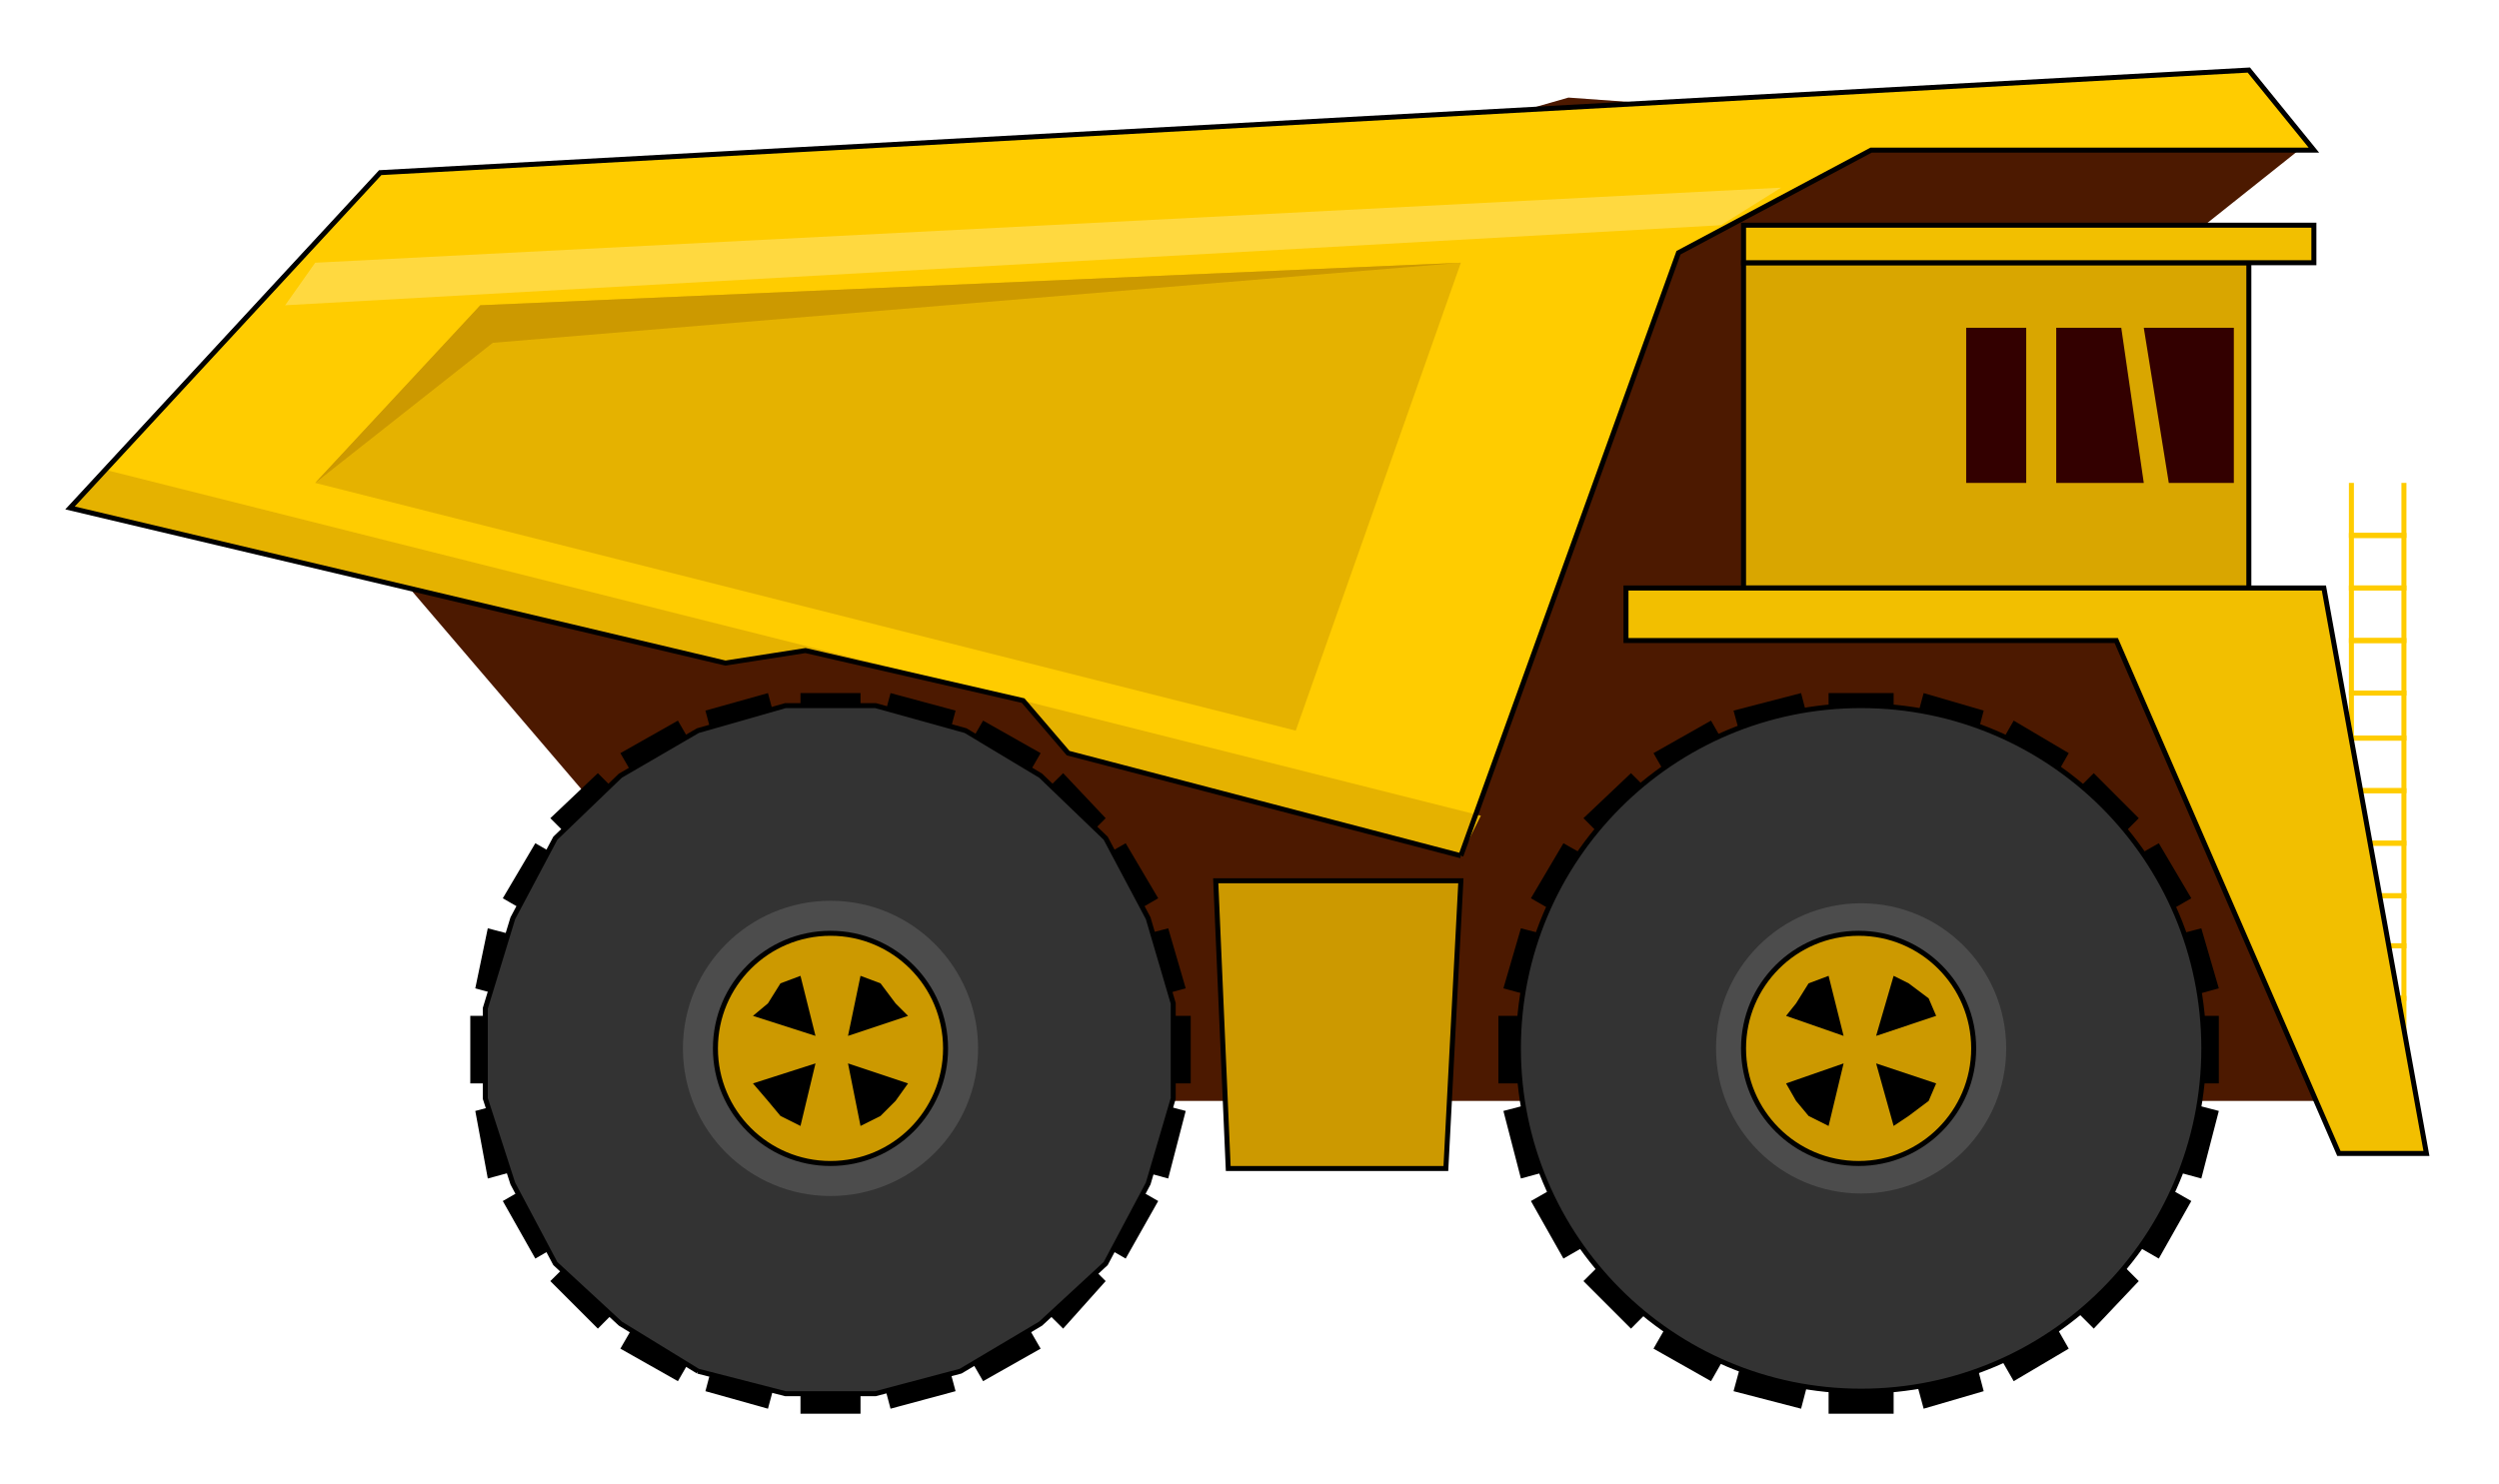  

<svg xmlns:agg="http://www.example.com" xmlns="http://www.w3.org/2000/svg" preserveAspectRatio="none" width="1.608in" height="0.955in" viewBox="0 0 999 593">

<path style="fill:none;stroke:#fc0;stroke-width:2" d="M961,440 l0,-20 -21,0 0,-21 21,0 0,-21 -21,0 0,-20 21,0 0,-21 -21,0 0,-21 21,0 0,-21 -21,0 0,-18 21,0 0,-21 -21,0 0,-21 21,0 0,-21 -21,0 0,-21" />
<path style="fill:none;stroke:#fc0;stroke-width:2" d="M940,440 l0,-20 21,0 0,-21 -21,0 0,-21 21,0 0,-20 -21,0 0,-21 21,0 0,-21 -21,0 0,-21 21,0 0,-18 -21,0 0,-21 21,0 0,-21 -21,0 0,-21 21,0 0,-21" />
<path style="fill:#4c1900" d="M699,235 l220,-175 -292,-21 -507,145 219,256 605,0 -81,-205 -164,0z" />
<path style="fill:#000;fill-rule:evenodd" d="M344,277 l-24,0 0,288 24,0 0,-288z M382,284 l-26,-7 -74,279 25,7 75,-279z M416,301 l-23,-13 -145,251 23,13 145,-251z M442,327 l-17,-18 -205,203 19,19 203,-204z M463,359 l-13,-22 -249,143 13,23 249,-144z M474,395 l-7,-24 -277,73 5,27 279,-76z M476,433 l0,-27 -288,0 0,27 288,0z M467,471 l7,-27 -279,-73 -5,24 277,76z M450,503 l13,-23 -249,-143 -13,22 249,144z M425,531 l17,-19 -203,-203 -19,18 205,204z M393,552 l23,-13 -145,-251 -23,13 145,251z M356,563 l26,-7 -75,-279 -25,7 74,279z M757,277 l-26,0 0,288 26,0 0,-288z M793,284 l-24,-7 -76,279 27,7 73,-279z M827,301 l-22,-13 -144,251 23,13 143,-251z M855,327 l-18,-18 -204,203 19,19 203,-204z M876,359 l-13,-22 -251,143 13,23 251,-144z M887,395 l-7,-24 -279,73 7,27 279,-76z M887,433 l0,-27 -288,0 0,27 288,0z M880,471 l7,-27 -279,-73 -7,24 279,76z M863,503 l13,-23 -251,-143 -13,22 251,144z M837,531 l18,-19 -203,-203 -19,18 204,204z M805,552 l22,-13 -143,-251 -23,13 144,251z M769,563 l24,-7 -73,-279 -27,7 76,279z " />
<path style="fill:#333;stroke:#000;stroke-width:2" d="M279,548 l35,9 36,0 34,-9 32,-19 26,-24 17,-32 10,-34 0,-38 -10,-34 -17,-32 -26,-25 -30,-18 -36,-10 -36,0 -35,10 -31,18 -26,25 -17,32 -11,36 0,36 11,34 17,32 26,24 31,19z" />
<circle style="fill:#333;stroke:#000;stroke-width:2" cx="744" cy="419" r="137" />
<circle style="fill:#4c4c4c" cx="332" cy="419" r="59" />
<circle style="fill:#4c4c4c" cx="744" cy="419" r="58" />
<circle style="fill:#c90;stroke:#000;stroke-width:2" cx="332" cy="419" r="46" />
<circle style="fill:#c90;stroke:#000;stroke-width:2" cx="743" cy="419" r="46" />
<path style="fill:#000" d="M326,425 l-25,8 6,7 5,6 8,4 6,-25z" />
<path style="fill:#000" d="M339,425 l5,25 8,-4 6,-6 5,-7 -24,-8z" />
<path style="fill:#000" d="M339,414 l24,-8 -5,-5 -6,-8 -8,-3 -5,24z" />
<path style="fill:#000" d="M326,414 l-6,-24 -8,3 -5,8 -6,5 25,8z" />
<path style="fill:#000" d="M737,425 l-23,8 4,7 5,6 8,4 6,-25z" />
<path style="fill:#000" d="M750,425 l7,25 6,-4 8,-6 3,-7 -24,-8z" />
<path style="fill:#000" d="M750,414 l24,-8 -3,-7 -8,-6 -6,-3 -7,24z" />
<path style="fill:#000" d="M737,414 l-6,-24 -8,3 -5,8 -4,5 23,8z" />
<path style="fill:#d9a600;stroke:#000;stroke-width:2" d="M899,105 l-202,0 0,130 202,0 0,-130z" />
<path style="fill:#300" d="M810,131 l-24,0 0,62 24,0 0,-62z" />
<path style="fill:#300" d="M893,131 l-36,0 10,62 26,0 0,-62z" />
<path style="fill:#300" d="M848,131 l-26,0 0,62 35,0 -9,-62z" />
<path style="fill:#f2bf00;stroke:#000;stroke-width:2" d="M925,105 l-228,0 0,-15 228,0 0,15z" />
<path style="fill:#f2bf00;stroke:#000;stroke-width:2" d="M929,235 l-279,0 0,21 196,0 89,205 35,0 -41,-226z" />
<path style="fill:#fc0" d="M584,342 l87,-241 77,-41 177,0 -26,-32 -747,41 -124,134 262,62 32,-5 87,20 18,21 157,41z" />
<path style="fill:#e5b200" d="M126,193 l66,-71 392,-17 -66,187 -392,-99z" />
<path style="fill:#e5b200" d="M584,342 l8,-16 -549,-138 -15,15 262,62 30,-5 89,20 18,21 157,41z" />
<path style="fill:#c90" d="M126,193 l66,-71 392,-17 -387,32 -71,56z" />
<path style="fill:#ffd940" d="M114,122 l574,-32 24,-15 -586,30 -12,17z" />
<path style="fill:none;stroke:#000;stroke-width:2" d="M584,342 l87,-241 77,-41 177,0 -26,-32 -747,41 -124,134 262,62 32,-5 87,20 18,21 157,41" />
<path style="fill:#c90;stroke:#000;stroke-width:2" d="M486,352 l98,0 -6,115 -87,0 -5,-115z" />

</svg>
